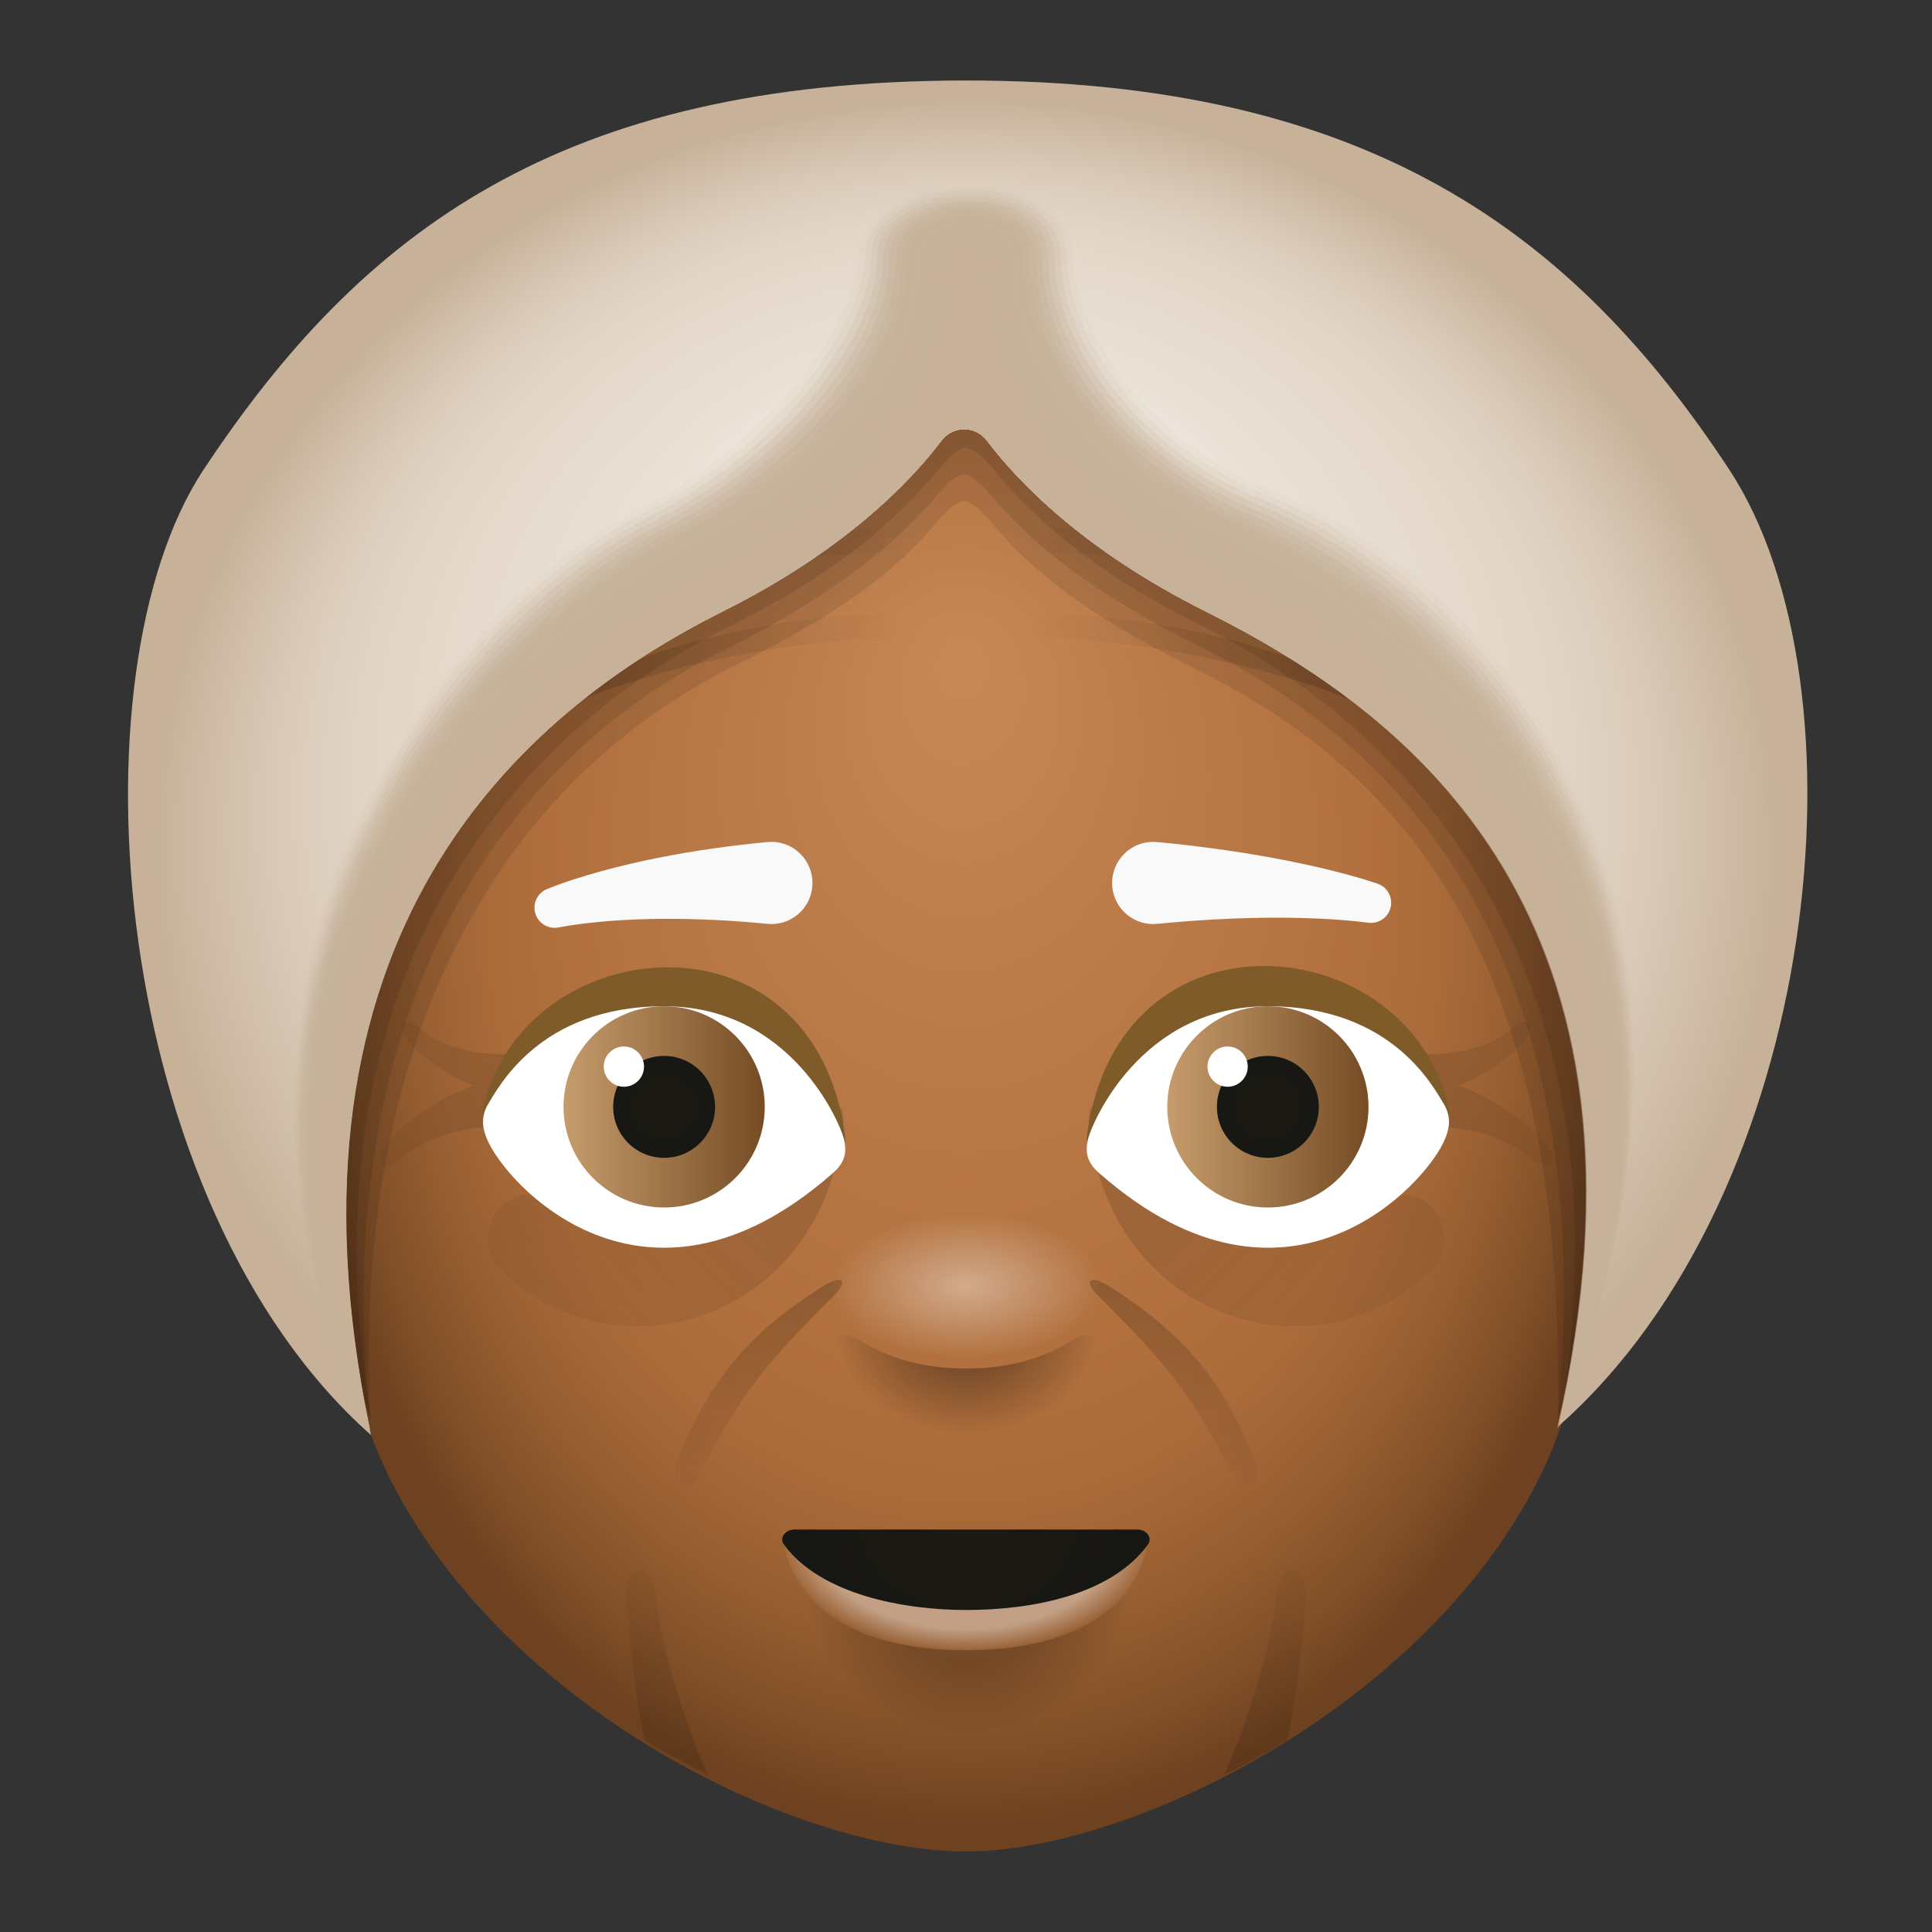 <svg xmlns="http://www.w3.org/2000/svg" xmlns:xlink="http://www.w3.org/1999/xlink" viewBox="0 0 48 48"><rect x="0" y="0" width="48" height="48" fill="#333333" stroke="none"/><radialGradient id="0D5oMJSXMnG7re3v3C6iPa" cx="21.478" cy="38.567" r="2.371" gradientTransform="matrix(.923 .175 -.414 2.165 35.355 -58.7)" gradientUnits="userSpaceOnUse"><stop offset="0" stop-color="#ffe16e"/><stop offset=".461" stop-color="#ffd226"/><stop offset=".741" stop-color="#f8c21d"/><stop offset=".999" stop-color="#f0af13"/></radialGradient><path fill="url(#0D5oMJSXMnG7re3v3C6iPa)" d="M38.442,25.118c1.015-0.309,3.467-0.112,3.552,2.722c0.08,2.679-0.62,3.9-1.55,5.051c-1.043,1.29-2.919,1.281-2.765,0.256C37.833,32.12,38.442,25.118,38.442,25.118z"/><radialGradient id="0D5oMJSXMnG7re3v3C6iPb" cx="-378.169" cy="38.567" r="2.371" gradientTransform="matrix(-.918 .175 .412 2.165 -354.227 11.143)" gradientUnits="userSpaceOnUse"><stop offset="0" stop-color="#ffe16e"/><stop offset=".461" stop-color="#ffd226"/><stop offset=".741" stop-color="#f8c21d"/><stop offset=".999" stop-color="#f0af13"/></radialGradient><path fill="url(#0D5oMJSXMnG7re3v3C6iPb)" d="M9.54,25.118c-1.01-0.309-3.527-0.113-3.533,2.722C6,30.583,6.623,31.74,7.549,32.89c1.038,1.29,2.904,1.281,2.75,0.256C10.145,32.12,9.54,25.118,9.54,25.118z"/><radialGradient id="0D5oMJSXMnG7re3v3C6iPc" cx="19.181" cy="17.074" r="18.821" fx="19.082" fy="9.012" gradientTransform="matrix(.873 0 0 1.088 7.254 6.424)" gradientUnits="userSpaceOnUse"><stop offset="0" stop-color="#c78857"/><stop offset=".632" stop-color="#b06f3c"/><stop offset=".714" stop-color="#ab6b3a"/><stop offset=".816" stop-color="#9b6133"/><stop offset=".928" stop-color="#825028"/><stop offset=".999" stop-color="#6e4220"/></radialGradient><path fill="url(#0D5oMJSXMnG7re3v3C6iPc)" d="M40,24.954c0,3.735-0.241,8.606-1.675,11.594C35.531,42.37,28.094,46,24,46c-4.255,0-11.61-3.63-14.404-9.451C8.162,33.56,8,28.689,8,24.954c0-0.82,0.022-3.611,0.064-4.346C8.309,16.38,8.555,14.696,10,12c2.869-5.352,8.447-8,14-8c5.523,0,11.125,2.696,14,8c1.412,2.604,1.61,4.126,1.902,8.106C39.967,20.991,40,23.947,40,24.954z"/><path fill="#f9f9f9" d="M13.592,22.088c0.472-0.19,0.899-0.319,1.354-0.446c0.449-0.123,0.902-0.228,1.358-0.321c0.911-0.182,1.832-0.313,2.759-0.4l0.006-0.001c0.562-0.052,1.059,0.36,1.112,0.922c0.052,0.562-0.36,1.059-0.922,1.112c-0.064,0.006-0.134,0.005-0.196-0.001c-0.862-0.086-1.73-0.129-2.597-0.125c-0.433,0.004-0.867,0.019-1.299,0.052c-0.424,0.033-0.875,0.084-1.258,0.156l-0.037,0.007c-0.271,0.051-0.533-0.127-0.584-0.399C13.242,22.406,13.375,22.175,13.592,22.088z"/><path fill="#f9f9f9" d="M33.967,22.921c-0.399-0.052-0.852-0.084-1.283-0.102c-0.437-0.018-0.875-0.022-1.312-0.017c-0.876,0.013-1.751,0.065-2.621,0.151c-0.561,0.055-1.061-0.355-1.116-0.916c-0.055-0.561,0.355-1.061,0.916-1.116c0.064-0.006,0.138-0.005,0.2,0c0.922,0.086,1.84,0.209,2.75,0.371c0.455,0.083,0.908,0.175,1.359,0.281c0.456,0.11,0.889,0.222,1.361,0.38c0.262,0.088,0.404,0.371,0.316,0.634c-0.077,0.231-0.307,0.368-0.539,0.338L33.967,22.921z"/><linearGradient id="0D5oMJSXMnG7re3v3C6iPd" x1="34.681" x2="39.472" y1="27.18" y2="27.18" gradientUnits="userSpaceOnUse"><stop offset="0" stop-opacity=".15"/><stop offset=".087" stop-opacity=".137"/><stop offset="1" stop-opacity="0"/></linearGradient><path fill="url(#0D5oMJSXMnG7re3v3C6iPd)" d="M38.424,28.447c-0.252-0.354-1.057-1.058-2.182-1.476c0.854-0.343,1.462-0.881,1.658-1.156c0.266-0.374,0.04-0.572-0.259-0.319c-1.079,0.96-2.783,0.644-2.783,0.644s-0.207,0.28-0.298,0.561c-0.734,0.214,0.119,1.346,0.119,1.346s2.098-0.39,3.426,0.792C38.473,29.151,38.752,28.907,38.424,28.447z"/><linearGradient id="0D5oMJSXMnG7re3v3C6iPe" x1="-237.319" x2="-232.528" y1="27.18" y2="27.18" gradientTransform="matrix(-1 0 0 1 -224 0)" gradientUnits="userSpaceOnUse"><stop offset="0" stop-opacity=".15"/><stop offset=".087" stop-opacity=".137"/><stop offset="1" stop-opacity="0"/></linearGradient><path fill="url(#0D5oMJSXMnG7re3v3C6iPe)" d="M9.576,28.447c0.252-0.354,1.057-1.058,2.182-1.476c-0.854-0.343-1.462-0.881-1.658-1.156c-0.266-0.374-0.04-0.572,0.259-0.319c1.079,0.96,2.783,0.644,2.783,0.644s0.207,0.28,0.298,0.561c0.734,0.214-0.119,1.346-0.119,1.346s-2.098-0.39-3.426,0.792C9.527,29.151,9.248,28.907,9.576,28.447z"/><linearGradient id="0D5oMJSXMnG7re3v3C6iPf" x1="28.344" x2="36.413" y1="26.971" y2="35.04" gradientUnits="userSpaceOnUse"><stop offset="0" stop-opacity=".15"/><stop offset=".087" stop-opacity=".137"/><stop offset="1" stop-opacity="0"/></linearGradient><path fill="url(#0D5oMJSXMnG7re3v3C6iPf)" d="M35.676,31.438c-2.781,2.938-8.062,1.5-8.615-3.438c-0.09-0.805,0.413-0.698,0.849-0.078c1.703,2.422,3.151,2.849,6.984,1.766C35.728,29.692,36.176,30.781,35.676,31.438z"/><linearGradient id="0D5oMJSXMnG7re3v3C6iPg" x1="-243.656" x2="-235.587" y1="26.971" y2="35.04" gradientTransform="matrix(-1 0 0 1 -224 0)" gradientUnits="userSpaceOnUse"><stop offset="0" stop-opacity=".15"/><stop offset=".087" stop-opacity=".137"/><stop offset="1" stop-opacity="0"/></linearGradient><path fill="url(#0D5oMJSXMnG7re3v3C6iPg)" d="M12.324,31.438c2.781,2.938,8.063,1.5,8.615-3.438c0.09-0.805-0.413-0.698-0.849-0.078c-1.703,2.422-3.151,2.849-6.984,1.766C12.272,29.692,11.824,30.781,12.324,31.438z"/><linearGradient id="0D5oMJSXMnG7re3v3C6iPh" x1="14.349" x2="22.312" y1="16.361" y2="16.361" gradientUnits="userSpaceOnUse"><stop offset="0" stop-opacity=".15"/><stop offset=".087" stop-opacity=".137"/><stop offset="1" stop-opacity="0"/></linearGradient><path fill="url(#0D5oMJSXMnG7re3v3C6iPh)" d="M22.341,15.254c-3.741,0-7.145,1.21-8.035,1.888c-0.287,0.219-0.222,0.411,0.046,0.289c1.271-0.579,4.757-1.57,8.005-1.57C22.91,15.895,22.956,15.237,22.341,15.254z"/><linearGradient id="0D5oMJSXMnG7re3v3C6iPi" x1="14.349" x2="22.777" y1="14.222" y2="14.222" gradientUnits="userSpaceOnUse"><stop offset="0" stop-opacity=".15"/><stop offset=".087" stop-opacity=".137"/><stop offset="1" stop-opacity="0"/></linearGradient><path fill="url(#0D5oMJSXMnG7re3v3C6iPi)" d="M22.341,13.114c-3.741,0-7.145,1.21-8.035,1.888c-0.287,0.219-0.222,0.411,0.046,0.289c1.271-0.579,4.757-1.57,8.005-1.57C22.91,13.756,22.956,13.098,22.341,13.114z"/><linearGradient id="0D5oMJSXMnG7re3v3C6iPj" x1="-257.651" x2="-249.688" y1="16.361" y2="16.361" gradientTransform="matrix(-1 0 0 1 -224 0)" gradientUnits="userSpaceOnUse"><stop offset="0" stop-opacity=".15"/><stop offset=".087" stop-opacity=".137"/><stop offset="1" stop-opacity="0"/></linearGradient><path fill="url(#0D5oMJSXMnG7re3v3C6iPj)" d="M25.659,15.254c3.741,0,7.145,1.21,8.035,1.888c0.287,0.219,0.222,0.411-0.046,0.289c-1.271-0.579-4.757-1.57-8.005-1.57C25.09,15.895,25.044,15.237,25.659,15.254z"/><linearGradient id="0D5oMJSXMnG7re3v3C6iPk" x1="-257.651" x2="-249.223" y1="14.222" y2="14.222" gradientTransform="matrix(-1 0 0 1 -224 0)" gradientUnits="userSpaceOnUse"><stop offset="0" stop-opacity=".15"/><stop offset=".087" stop-opacity=".137"/><stop offset="1" stop-opacity="0"/></linearGradient><path fill="url(#0D5oMJSXMnG7re3v3C6iPk)" d="M25.659,13.114c3.741,0,7.145,1.21,8.035,1.888c0.287,0.219,0.222,0.411-0.046,0.289c-1.271-0.579-4.757-1.57-8.005-1.57C25.09,13.756,25.044,13.098,25.659,13.114z"/><linearGradient id="0D5oMJSXMnG7re3v3C6iPl" x1="29.151" x2="29.151" y1="31.985" y2="37.261" gradientUnits="userSpaceOnUse"><stop offset="0" stop-opacity=".2"/><stop offset=".087" stop-opacity=".182"/><stop offset="1" stop-opacity="0"/></linearGradient><path fill="url(#0D5oMJSXMnG7re3v3C6iPl)" d="M31.171,36.281c-0.859-2.188-1.969-3.266-3.578-4.302c-0.519-0.334-0.691-0.17-0.328,0.193c1.719,1.719,2.281,2.375,3.375,4.484C30.937,37.172,31.39,36.844,31.171,36.281z"/><linearGradient id="0D5oMJSXMnG7re3v3C6iPm" x1="31.431" x2="31.431" y1="44.371" y2="37.841" gradientUnits="userSpaceOnUse"><stop offset="0" stop-opacity=".15"/><stop offset=".087" stop-opacity=".137"/><stop offset="1" stop-opacity="0"/></linearGradient><path fill="url(#0D5oMJSXMnG7re3v3C6iPm)" d="M30.418,44.094c0,0,1.033-2.316,1.276-4.341c0.144-1.204,0.781-0.781,0.75-0.117s-0.248,2.707-0.467,3.605C31.406,43.606,30.418,44.094,30.418,44.094z"/><linearGradient id="0D5oMJSXMnG7re3v3C6iPn" x1="-242.849" x2="-242.849" y1="31.985" y2="37.261" gradientTransform="matrix(-1 0 0 1 -224 0)" gradientUnits="userSpaceOnUse"><stop offset="0" stop-opacity=".2"/><stop offset=".087" stop-opacity=".182"/><stop offset="1" stop-opacity="0"/></linearGradient><path fill="url(#0D5oMJSXMnG7re3v3C6iPn)" d="M16.829,36.281c0.859-2.188,1.969-3.266,3.578-4.302c0.519-0.334,0.691-0.17,0.328,0.193c-1.719,1.719-2.281,2.375-3.375,4.484C17.063,37.172,16.61,36.844,16.829,36.281z"/><linearGradient id="0D5oMJSXMnG7re3v3C6iPo" x1="-240.569" x2="-240.569" y1="44.371" y2="37.841" gradientTransform="matrix(-1 0 0 1 -224 0)" gradientUnits="userSpaceOnUse"><stop offset="0" stop-opacity=".15"/><stop offset=".087" stop-opacity=".137"/><stop offset="1" stop-opacity="0"/></linearGradient><path fill="url(#0D5oMJSXMnG7re3v3C6iPo)" d="M17.582,44.094c0,0-1.033-2.316-1.276-4.341c-0.144-1.204-0.781-0.781-0.75-0.117s0.248,2.707,0.467,3.605C16.594,43.606,17.582,44.094,17.582,44.094z"/><path fill="#805b2a" d="M12.005,27.542c-0.029,0.438,0.069,0.401,0.246,0.62c0,0,2.001,2.631,8.038,0.83 c0.436-0.148,0.751-0.43,0.706-0.769C20.221,22.393,13,23.102,12.005,27.542z"/><path fill="#fff" d="M12.096,27.484c-0.151,0.309-0.103,0.557,0,0.806c0.43,1.087,3.887,4.957,8.551,0.894 c0.348-0.287,0.403-0.54,0.317-0.898C20.878,27.928,19.669,25,16.503,25C13.368,25,12.358,27.063,12.096,27.484z"/><linearGradient id="0D5oMJSXMnG7re3v3C6iPp" x1="14" x2="19" y1="27.5" y2="27.5" gradientUnits="userSpaceOnUse"><stop offset="0" stop-color="#c69c6d"/><stop offset="1" stop-color="#754c24"/></linearGradient><circle cx="16.5" cy="27.5" r="2.5" fill="url(#0D5oMJSXMnG7re3v3C6iPp)"/><radialGradient id="0D5oMJSXMnG7re3v3C6iPq" cx="16.5" cy="27.5" r="1.266" gradientUnits="userSpaceOnUse"><stop offset="0" stop-color="#1c1911"/><stop offset=".999" stop-color="#171714"/></radialGradient><circle cx="16.5" cy="27.5" r="1.266" fill="url(#0D5oMJSXMnG7re3v3C6iPq)"/><path fill="#805b2a" d="M35.995,27.53c0.029,0.44-0.069,0.403-0.246,0.623c0,0-2.001,2.646-8.038,0.834 c-0.436-0.149-0.751-0.433-0.706-0.773C27.779,22.353,35,23.065,35.995,27.53z"/><path fill="#fff" d="M35.904,27.484c0.151,0.309,0.103,0.557,0,0.806c-0.43,1.087-3.887,4.957-8.551,0.894 c-0.348-0.287-0.403-0.54-0.317-0.898C27.122,27.928,28.331,25,31.497,25C34.632,25,35.642,27.063,35.904,27.484z"/><linearGradient id="0D5oMJSXMnG7re3v3C6iPr" x1="15" x2="20" y1="27.5" y2="27.5" gradientTransform="translate(14)" gradientUnits="userSpaceOnUse"><stop offset="0" stop-color="#c69c6d"/><stop offset="1" stop-color="#754c24"/></linearGradient><circle cx="31.5" cy="27.5" r="2.5" fill="url(#0D5oMJSXMnG7re3v3C6iPr)"/><radialGradient id="0D5oMJSXMnG7re3v3C6iPs" cx="-528.5" cy="27.5" r="1.266" gradientTransform="matrix(-1 0 0 1 -497 0)" gradientUnits="userSpaceOnUse"><stop offset="0" stop-color="#1c1911"/><stop offset=".999" stop-color="#171714"/></radialGradient><circle cx="31.5" cy="27.5" r="1.266" fill="url(#0D5oMJSXMnG7re3v3C6iPs)"/><circle cx="15.5" cy="26.5" r=".5" fill="#fff"/><circle cx="30.5" cy="26.5" r=".5" fill="#fff"/><g><radialGradient id="0D5oMJSXMnG7re3v3C6iPt" cx="-38.575" cy="84.439" r="3.789" gradientTransform="matrix(1.093 0 0 1.082 66.21 -52.37)" gradientUnits="userSpaceOnUse"><stop offset=".57" stop-opacity=".2"/><stop offset="1" stop-opacity="0"/></radialGradient><path fill="url(#0D5oMJSXMnG7re3v3C6iPt)" d="M24,41c-3.673,0-4.299-1.947-4.299-1.947S20.314,43,24,43s4.299-3.947,4.299-3.947 S27.673,41,24,41z"/><radialGradient id="0D5oMJSXMnG7re3v3C6iPu" cx="15.17" cy="187.732" r="5.86" fx="15.166" fy="187.952" gradientTransform="matrix(.791 0 0 .477 12 -51.274)" gradientUnits="userSpaceOnUse"><stop offset=".78" stop-color="#fff" stop-opacity=".4"/><stop offset="1" stop-color="#fff" stop-opacity="0"/></radialGradient><path fill="url(#0D5oMJSXMnG7re3v3C6iPu)" d="M28.562,38c0,0,0.058,3-4.564,3s-4.564-3-4.564-3s1.014,0.914,4.564,0.914 S28.562,38,28.562,38z"/><radialGradient id="0D5oMJSXMnG7re3v3C6iPv" cx="-3.918" cy="102.83" r="4.691" gradientTransform="matrix(.833 0 0 .67 27.326 -31.007)" gradientUnits="userSpaceOnUse"><stop offset="0" stop-color="#1c1911"/><stop offset=".999" stop-color="#171714"/></radialGradient><path fill="url(#0D5oMJSXMnG7re3v3C6iPv)" d="M19.75,38c-0.249,0-0.394,0.209-0.271,0.377C20.39,39.623,22.477,40,23.999,40 c1.654,0,3.609-0.377,4.519-1.623C28.641,38.209,28.496,38,28.247,38C25.031,38,23.031,38,19.75,38z"/></g><path d="M37.452,20.078c-3.867-5.877-6.484-10.51-13.495-10.51c-0.003,0-0.006,0-0.009,0s-0.006,0-0.009,0c-7.011,0-9.629,4.633-13.495,10.51C6.888,25.48,7.648,30.09,9.197,35.307C8.716,25,13.007,19.137,18.254,16.538c3.096-1.533,4.218-2.611,5.064-3.614c0.233-0.276,0.432-0.44,0.629-0.487c0.197,0.046,0.396,0.211,0.629,0.487c0.846,1.003,2.013,2.152,5.109,3.685c5.248,2.6,9.263,7.227,9.012,18.698C40.246,30.09,41.006,25.48,37.452,20.078z" opacity=".1"/><path d="M37.452,20.078c-3.867-5.877-6.484-10.51-13.495-10.51c-0.003,0-0.006,0-0.009,0s-0.006,0-0.009,0c-7.011,0-9.629,4.633-13.495,10.51C6.888,25.48,7.648,30.09,9.197,35.307c-1.093-10.406,3.465-16.514,8.712-19.114c3.096-1.533,4.562-2.928,5.408-3.931c0.233-0.276,0.432-0.44,0.629-0.487c0.197,0.046,0.396,0.211,0.629,0.487c0.846,1.003,2.243,2.324,5.338,3.858c5.248,2.6,9.868,7.984,8.783,19.188C40.246,30.09,41.006,25.48,37.452,20.078z" opacity=".1"/><path d="M37.504,20.177C33.638,14.3,31.02,9.667,24.009,9.667c-0.003,0-0.006,0-0.009,0s-0.006,0-0.009,0c-7.011,0-9.629,4.633-13.495,10.51C6.941,25.579,7.701,30.189,9.25,35.406c-1.911-11.234,3.628-17.248,8.876-19.847c3.096-1.533,4.399-2.954,5.245-3.957c0.233-0.276,0.432-0.44,0.629-0.487c0.197,0.046,0.396,0.211,0.629,0.487c0.846,1.003,2.15,2.423,5.245,3.957c5.248,2.6,10.787,8.614,8.876,19.847C40.299,30.189,41.059,25.579,37.504,20.177z" opacity=".1"/><radialGradient id="0D5oMJSXMnG7re3v3C6iPw" cx="23.988" cy="21.628" r="20.651" fx="23.88" fy="12.781" gradientTransform="matrix(1 0 0 .931 .006 1.296)" gradientUnits="userSpaceOnUse"><stop offset="0" stop-color="#fff"/><stop offset=".194" stop-color="#f5f0ea"/><stop offset=".46" stop-color="#e9dfd4"/><stop offset=".629" stop-color="#e5d9cc"/><stop offset=".718" stop-color="#e2d5c7"/><stop offset=".829" stop-color="#d9c9b7"/><stop offset=".952" stop-color="#cab69e"/><stop offset=".972" stop-color="#c7b299"/></radialGradient><path fill="url(#0D5oMJSXMnG7re3v3C6iPw)" d="M42.958,11.659C39.091,5.782,33.989,2,24.011,2C13.873,2,8.953,5.797,5.064,11.659C1.687,16.75,2.722,29.887,9.219,35.656c-3.061-12.998,3.405-18.164,8.652-20.763c3.096-1.533,4.76-3.256,5.557-4.298c0.299-0.39,0.867-0.39,1.166,0c0.797,1.042,2.462,2.764,5.557,4.298c5.248,2.6,11.66,7.516,8.599,20.513C45.247,29.637,46.512,17.061,42.958,11.659z"/><g><path fill="#c7b299" d="M31.608,12.184c-3.202-1.242-4.941-4.035-4.953-5.824 c-0.019-2.473-5.298-2.132-5.311-0.059c0,1.405-1.843,4.494-5.531,6.381C10.917,15.185,3.958,24.186,9.079,35.41 c-2.575-12.318,3.844-17.705,8.879-20.222c3.024-1.512,4.649-3.209,5.428-4.236c0.292-0.385,0.847-0.385,1.139,0 c0.779,1.027,2.404,2.725,5.428,4.236c5.108,2.554,11.626,7.613,8.719,20.327C44.081,22.511,37.077,14.312,31.608,12.184z" opacity=".063"/><path fill="#c7b299" d="M31.497,12.305c-3.14-1.234-4.983-3.999-4.995-5.93 c-0.018-2.362-4.994-2.039-5.007-0.055c0,1.576-1.947,4.613-5.539,6.449c-4.897,2.5-11.943,11.381-6.869,22.65 c-2.575-12.318,3.836-17.714,8.871-20.232c3.024-1.512,4.649-3.209,5.428-4.236c0.292-0.385,0.847-0.385,1.139,0 c0.779,1.027,2.404,2.725,5.428,4.236c5.108,2.554,11.631,7.607,8.725,20.32C44.032,22.514,36.931,14.455,31.497,12.305z" opacity=".125"/><path fill="#c7b299" d="M31.387,12.426c-3.077-1.227-5.025-3.964-5.036-6.035 c-0.017-2.251-4.689-1.945-4.704-0.051c0,1.747-2.052,4.732-5.548,6.518c-4.898,2.497-12.031,11.258-7.004,22.571 c-2.575-12.318,3.828-17.724,8.863-20.241c3.024-1.512,4.649-3.209,5.428-4.236c0.292-0.385,0.847-0.385,1.139,0 c0.779,1.027,2.404,2.725,5.428,4.236c5.108,2.554,11.636,7.6,8.73,20.314C43.984,22.518,36.784,14.599,31.387,12.426z" opacity=".188"/><path fill="#c7b299" d="M31.277,12.547c-3.012-1.226-5.067-3.928-5.077-6.141 c-0.015-2.141-4.385-1.852-4.401-0.047c0,1.918-2.156,4.851-5.557,6.586c-4.9,2.494-12.119,11.135-7.139,22.493 c-2.575-12.318,3.82-17.733,8.855-20.251c3.024-1.512,4.649-3.209,5.428-4.236c0.292-0.385,0.847-0.385,1.139,0 c0.779,1.027,2.404,2.725,5.428,4.236c5.108,2.554,11.642,7.593,8.735,20.307C43.935,22.521,36.643,14.731,31.277,12.547z" opacity=".25"/><path fill="#c7b299" d="M31.166,12.668c-2.949-1.219-5.109-3.892-5.118-6.246 c-0.014-2.03-4.081-1.759-4.098-0.043c0,2.089-2.26,4.97-5.565,6.654c-4.901,2.491-12.207,11.012-7.274,22.415 c-2.575-12.318,3.812-17.743,8.847-20.26c3.024-1.512,4.649-3.209,5.428-4.236c0.292-0.385,0.847-0.385,1.139,0 c0.779,1.027,2.404,2.725,5.428,4.236c5.108,2.554,11.647,7.587,8.74,20.301C43.886,22.524,36.497,14.872,31.166,12.668z" opacity=".313"/><path fill="#c7b299" d="M31.056,12.789c-2.885-1.213-5.152-3.857-5.16-6.352 c-0.013-1.919-3.776-1.666-3.795-0.039c0,2.26-2.364,5.089-5.574,6.723C11.625,15.609,4.233,24.01,9.119,35.457 c-2.575-12.318,3.803-17.753,8.839-20.27c3.024-1.512,4.649-3.209,5.428-4.236c0.292-0.385,0.847-0.385,1.139,0 c0.779,1.027,2.404,2.725,5.428,4.236c5.108,2.554,11.652,7.58,8.745,20.294C43.838,22.527,36.351,15.014,31.056,12.789z" opacity=".375"/><path fill="#c7b299" d="M30.946,12.91c-2.823-1.206-5.194-3.821-5.201-6.457 c-0.011-1.809-3.472-1.573-3.491-0.035c0,2.431-2.468,5.208-5.582,6.791c-4.904,2.485-12.383,10.766-7.544,22.258 c-2.575-12.318,3.795-17.762,8.831-20.279c3.024-1.512,4.649-3.209,5.428-4.236c0.292-0.385,0.847-0.385,1.139,0 c0.779,1.027,2.404,2.725,5.428,4.236c5.108,2.554,11.657,7.574,8.751,20.288C43.789,22.53,36.206,15.157,30.946,12.91z" opacity=".438"/><path fill="#c7b299" d="M30.835,13.031c-2.76-1.198-5.236-3.785-5.242-6.562 c-0.01-1.698-3.167-1.48-3.188-0.031c0,2.602-2.573,5.327-5.591,6.859c-4.905,2.482-12.471,10.643-7.679,22.18 c-2.575-12.318,3.787-17.772,8.823-20.289c3.024-1.512,4.649-3.209,5.428-4.236c0.292-0.385,0.847-0.385,1.139,0 c0.779,1.027,2.404,2.725,5.428,4.236c5.108,2.554,11.662,7.567,8.756,20.281C43.741,22.533,36.059,15.3,30.835,13.031z" opacity=".5"/><path fill="#c7b299" d="M30.725,13.152c-2.697-1.191-5.278-3.75-5.283-6.668 c-0.009-1.587-2.863-1.386-2.885-0.027c0,2.772-2.677,5.446-5.6,6.928c-4.907,2.479-12.559,10.52-7.813,22.101 c-2.575-12.318,3.779-17.781,8.815-20.299c3.024-1.512,4.649-3.209,5.428-4.236c0.292-0.385,0.847-0.385,1.139,0 c0.779,1.027,2.404,2.725,5.428,4.236c5.108,2.554,11.668,7.561,8.761,20.275C43.692,22.536,35.913,15.443,30.725,13.152z" opacity=".563"/><path fill="#c7b299" d="M30.615,13.273C27.98,12.09,25.295,9.56,25.29,6.5 c-0.008-1.477-2.559-1.293-2.582-0.023c0,2.943-2.781,5.565-5.608,6.996C12.192,15.949,4.452,23.87,9.151,35.496 c-2.575-12.318,3.771-17.791,8.806-20.308c3.024-1.512,4.649-3.209,5.428-4.236c0.292-0.385,0.847-0.385,1.139,0 c0.779,1.027,2.404,2.725,5.428,4.236c5.108,2.554,11.673,7.554,8.766,20.268C43.644,22.54,35.767,15.587,30.615,13.273z" opacity=".625"/><path fill="#c7b299" d="M30.504,13.395c-2.572-1.175-5.362-3.678-5.366-6.879 c-0.006-1.366-2.254-1.2-2.279-0.02c0,3.114-2.885,5.684-5.617,7.064c-4.91,2.473-12.736,10.274-8.083,21.945 c-2.575-12.318,3.763-17.8,8.798-20.318c3.024-1.512,4.649-3.209,5.428-4.236c0.292-0.385,0.847-0.385,1.139,0 c0.779,1.027,2.404,2.725,5.428,4.236c5.108,2.554,11.678,7.548,8.772,20.262C43.595,22.543,35.62,15.732,30.504,13.395z" opacity=".688"/><path fill="#c7b299" d="M30.394,13.516c-2.51-1.167-5.404-3.643-5.407-6.984 c-0.005-1.255-1.95-1.107-1.976-0.016c0,3.285-2.989,5.803-5.625,7.133c-4.911,2.47-12.824,10.151-8.218,21.866 c-2.575-12.318,3.755-17.81,8.79-20.327c3.024-1.512,4.649-3.209,5.428-4.236c0.292-0.385,0.847-0.385,1.139,0 c0.779,1.027,2.404,2.725,5.428,4.236c5.108,2.554,11.683,7.541,8.777,20.255C43.546,22.546,35.473,15.877,30.394,13.516z" opacity=".75"/><path fill="#c7b299" d="M30.283,13.637c-2.447-1.158-5.446-3.607-5.448-7.09 c-0.004-1.145-1.645-1.014-1.672-0.012c0,3.456-3.093,5.922-5.634,7.201c-4.913,2.467-12.912,10.028-8.353,21.788 C6.6,23.207,12.923,17.705,17.958,15.188c3.024-1.512,4.649-3.209,5.428-4.236c0.292-0.385,0.847-0.385,1.139,0 c0.779,1.027,2.404,2.725,5.428,4.236c5.108,2.554,11.688,7.535,8.782,20.249C43.498,22.549,35.326,16.023,30.283,13.637z" opacity=".813"/><path fill="#c7b299" d="M30.173,13.758c-2.387-1.145-5.488-3.571-5.49-7.195 c-0.003-1.034-1.341-0.921-1.369-0.008c0,3.627-3.198,6.042-5.642,7.27c-4.914,2.464-13,9.905-8.488,21.71 c-2.575-12.318,3.739-17.829,8.774-20.346c3.024-1.512,4.649-3.209,5.428-4.236c0.292-0.385,0.847-0.385,1.139,0 c0.779,1.027,2.404,2.725,5.428,4.236c5.108,2.554,11.694,7.528,8.787,20.242C43.449,22.552,35.174,16.177,30.173,13.758z" opacity=".875"/><path fill="#c7b299" d="M30.063,13.879c-2.324-1.138-5.53-3.536-5.531-7.301 c-0.001-0.923-1.037-0.828-1.066-0.004c0,3.798-3.302,6.161-5.651,7.338c-4.916,2.461-13.088,9.782-8.623,21.631 c-2.575-12.318,3.731-17.839,8.766-20.356c3.024-1.512,4.649-3.209,5.428-4.236c0.292-0.385,0.847-0.385,1.139,0 c0.779,1.027,2.404,2.725,5.428,4.236c5.108,2.554,11.699,7.522,8.792,20.236C43.401,22.555,35.028,16.321,30.063,13.879z" opacity=".938"/><path fill="#c7b299" d="M29.952,14c-2.262-1.131-5.572-3.5-5.572-7.406c0-0.813-0.732-0.734-0.763,0 c0,3.969-3.406,6.28-5.66,7.406C13.041,16.458,4.782,23.659,9.2,35.553c-2.575-12.318,3.723-17.848,8.758-20.365 c3.024-1.512,4.649-3.209,5.428-4.236c0.292-0.385,0.847-0.385,1.139,0c0.779,1.027,2.404,2.725,5.428,4.236 c5.108,2.554,11.704,7.515,8.798,20.229C43.352,22.558,34.881,16.464,29.952,14z"/></g><radialGradient id="0D5oMJSXMnG7re3v3C6iPx" cx="24" cy="31.951" r="3.384" gradientTransform="matrix(1 -.011 .006 .537 -.188 15.056)" gradientUnits="userSpaceOnUse"><stop offset="0" stop-color="#fff" stop-opacity=".4"/><stop offset="1" stop-color="#fff" stop-opacity="0"/></radialGradient><ellipse cx="24" cy="32" fill="url(#0D5oMJSXMnG7re3v3C6iPx)" rx="3.5" ry="2"/><radialGradient id="0D5oMJSXMnG7re3v3C6iPy" cx="24.029" cy="32.953" r="2.701" gradientTransform="matrix(.002 1 -1.211 .003 63.875 8.837)" gradientUnits="userSpaceOnUse"><stop offset=".415" stop-opacity=".3"/><stop offset="1" stop-opacity="0"/></radialGradient><path fill="url(#0D5oMJSXMnG7re3v3C6iPy)" d="M26.754,33.238C26.465,33.386,25.66,34,24,34s-2.465-0.614-2.754-0.762c-0.289-0.148-0.48-0.078-0.48,0.198C20.766,34.155,21.931,36,24,36s3.234-1.845,3.234-2.564C27.234,33.16,27.043,33.09,26.754,33.238z"/></svg>